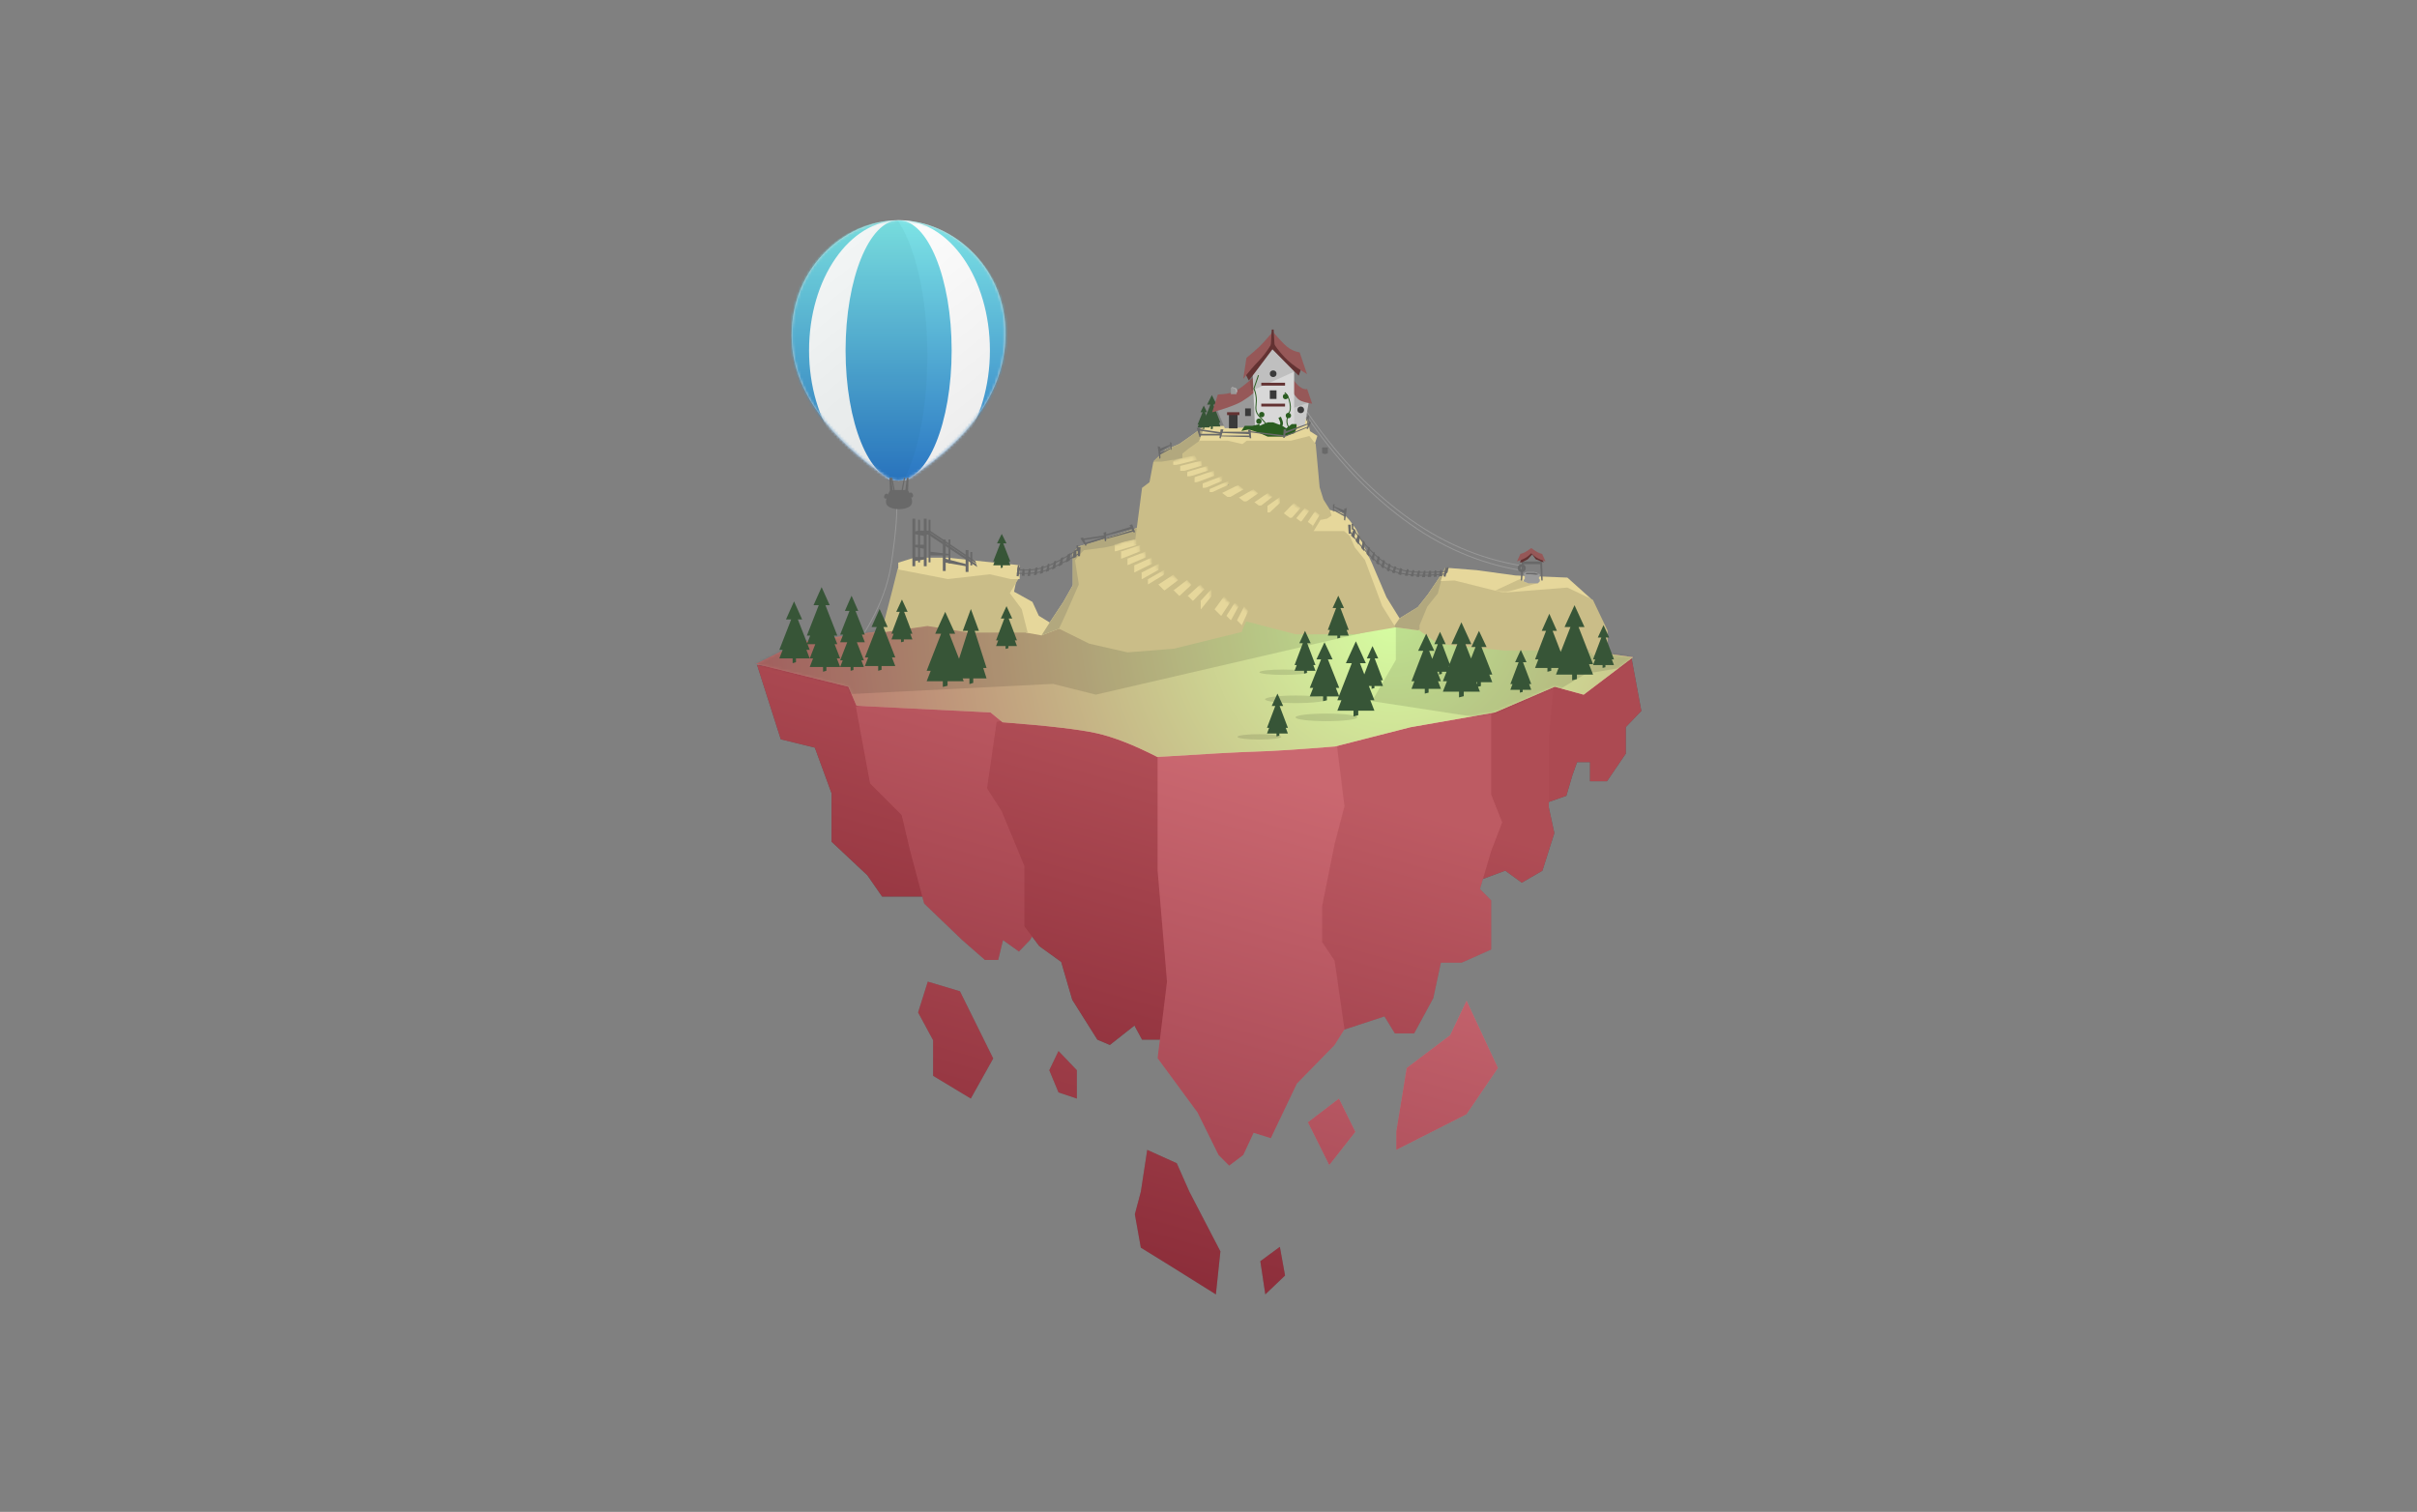 <svg xmlns='http://www.w3.org/2000/svg' xmlns:xlink='http://www.w3.org/1999/xlink' width='900px' height='563px' viewBox='0 0 900 563' version='1.1'><rect x="0" y="0" width="900" height="563" fill="#808080" stroke="none"/><style> .floating-island { animation: floatAnim 6s ease-in-out infinite; } .floating-balloon { animation: floatAnim2 5s ease-in-out infinite; } @keyframes floatAnim { 0% { transform: translate(281px,123px); } 50% { transform: translate(281px,138px); } 100% { transform: translate(281px,123px); } } @keyframes floatAnim2 { 0% { transform: translate(295px,82px); } 50% { transform: translate(295px,87px); } 100% { transform: translate(295px,82px); } } </style><defs><path d='M39.806,96.991 L43.171,96.465 C66.127,81.594 78.249,64.585 79.538,45.441 C81.334,18.747 60.432,0 39.806,0 C19.179,0 -1.384,18.716 0.073,45.441 C1.053,63.409 13.192,80.431 36.49,96.506 L39.806,96.991 Z' id='path-2'/><linearGradient x1='50%' y1='2.15%' x2='50%' y2='98.719%' id='linearGradient-4'><stop stop-color='#7BE1E4' offset='0%'/><stop stop-color='#2B77C3' offset='100%'/></linearGradient><linearGradient x1='13.953%' y1='6.125%' x2='100%' y2='160.518%' id='linearGradient-5'><stop stop-color='#FFFFFF' offset='0%'/><stop stop-color='#E1E1E1' offset='100%'/></linearGradient><linearGradient x1='74.569%' y1='24.815%' x2='44.001%' y2='103.898%' id='linearGradient-6'><stop stop-color='#F5515F' offset='0%'/><stop stop-color='#9F041B' offset='100%'/></linearGradient><radialGradient cx='72.805%' cy='0%' fx='72.805%' fy='0%' r='545.185%' gradientTransform='translate(0.728,0),scale(0.163,1),rotate(162.165),translate(-0.728,-0)' id='radialGradient-7'><stop stop-color='#FFA2AA' offset='0%'/><stop stop-color='#B05160' offset='100%'/></radialGradient><radialGradient cx='72.805%' cy='0%' fx='72.805%' fy='0%' r='545.185%' gradientTransform='translate(0.728,0),scale(0.163,1),rotate(162.165),translate(-0.728,-0)' id='radialGradient-8'><stop stop-color='#D6FFA2' offset='0%'/><stop stop-color='#B05160' offset='96.911%'/></radialGradient><path d='M0.29,18.689 L16.615,10.465 L95.036,0.003 C98.62,4.103 102.054,6.153 105.339,6.153 C106.134,6.153 104.83,4.492 109.344,4.235 C118.756,3.698 153.128,2.287 212.459,0.003 L326.741,16.193 L308.357,30.133 L297.592,27.178 L275.316,36.745 L243.801,42.268 L215.832,49.415 C202.798,50.493 192.968,51.131 186.342,51.327 C179.717,51.524 167.479,52.193 149.628,53.335 C140.922,48.87 133.391,45.924 127.034,44.499 C120.677,43.074 108.99,41.711 91.972,40.409 L87.487,36.745 L37.61,34.269 L34.569,27.178 L0.29,18.689 Z' id='path-9'/><polygon id='path-11' points='0.246 5.2 1.9 0.185 13.57 1.102 28.133 3.101 47.429 3.88 56.293 11.825 47.429 7.594 23.492 9.492 5.407 4.955'/><polygon id='path-13' points='0 23.099 2.575 18.921 7.287 10.835 9.217 2.828 16.766 0.63 20.517 1.13686838e-13 20.517 1.726 22.829 1.726 22.829 3.72 25.183 3.72 25.183 5.557 27.667 5.557 27.667 7.558 30.375 7.558 30.375 9.438 32.702 9.438 32.702 10.884 36.529 10.884 38.684 12.505 42.207 12.505 44.235 14.032 47.393 14.032 49.209 15.398 52.11 15.398 52.11 17.729 57.196 17.729 59.602 19.54 61.583 19.54 63.219 20.771 65.444 20.771 67.247 22.128 67.247 23.991 64.53 28.432 26.244 23.099'/><polygon id='path-15' points='0 27.947 2.344 22.892 6.635 13.109 8.392 3.422 15.266 0.763 19.389 1.13686838e-13 19.389 2.088 20.786 2.088 20.786 4.501 22.93 4.501 22.93 6.723 25.192 6.723 25.192 9.144 27.657 9.144 27.657 11.419 29.776 11.419 29.776 13.168 33.261 13.168 35.222 15.13 38.43 15.13 40.277 16.976 43.152 16.976 44.806 18.63 47.448 18.63 47.448 21.45 52.078 21.45 54.269 23.641 56.073 23.641 57.563 25.131 59.588 25.131 61.23 26.772 61.23 29.027 58.756 34.4 23.896 27.947'/></defs><g id='Floating-Island---Aj-Matillano' stroke='none' stroke-width='1' fill='none' fill-rule='evenodd'><g class='floating-balloon' id='hot-air-balloon' transform='translate(294.788, 82)'><path d='M19.042,165.118 L18.767,164.895 C29.078,152.197 35.135,139.82 36.941,127.764 C38.749,115.69 39.353,107.549 38.755,103.355 L39.105,103.305 C39.71,107.544 39.104,115.709 37.291,127.816 C35.474,139.94 29.39,152.374 19.042,165.118 Z' id='Path-78' fill='#979797' fill-rule='nonzero'/><g id='balloon'><mask id='mask-3' fill='white'><use xlink:href='#path-2'/></mask><use fill='#D8D8D8' xlink:href='#path-2'/><ellipse id='Oval-5-Copy-3' fill='url(#linearGradient-4)' mask='url(#mask-3)' cx='39.499' cy='48.496' rx='42.737' ry='48.496'/><ellipse id='Oval-5-Copy-5' fill='url(#linearGradient-5)' mask='url(#mask-3)' cx='40.147' cy='48.496' rx='33.671' ry='48.496'/><ellipse id='Oval-5-Copy-4' fill='url(#linearGradient-4)' mask='url(#mask-3)' cx='39.823' cy='48.496' rx='19.75' ry='48.496'/><path d='M26.87,109.277 C40.847,109.277 50.507,82.933 50.507,50.435 C50.507,17.938 40.847,-8.406 26.87,-8.406 C12.893,-8.406 -5.828,13.206 -5.828,45.703 C-5.828,78.201 12.893,109.277 26.87,109.277 Z' id='Oval-3' fill-opacity='0.05' fill='#064245' mask='url(#mask-3)'/></g><g id='Basket' transform='translate(34.336, 95.929)' fill='#696969'><path d='M9.563,5.717 C9.618,5.615 9.697,5.537 9.798,5.495 C10.128,5.355 10.565,5.642 10.775,6.137 C10.985,6.631 10.888,7.146 10.558,7.286 C10.454,7.33 10.339,7.331 10.224,7.297 C10.71,8.814 10.55,9.9 9.744,10.555 C7.901,12.053 3.382,12.061 1.529,10.555 C0.777,9.944 0.585,8.963 0.951,7.612 C0.767,7.742 0.564,7.787 0.391,7.713 C0.061,7.573 -0.036,7.059 0.174,6.564 C0.384,6.07 0.821,5.782 1.151,5.922 C1.292,5.982 1.391,6.111 1.441,6.277 C1.661,5.786 1.935,5.26 2.263,4.697 L2.068,0.009 L2.716,0.009 L3.284,4.548 L7.985,4.548 L8.553,0.009 L9.201,0.009 L9.007,4.691 C9.214,5.047 9.399,5.389 9.563,5.717 Z M2.716,0.009 L3.139,0.009 L4.013,4.472 L3.544,4.548 L2.716,0.009 Z M7.904,0.009 L7.077,4.548 L6.607,4.472 L7.482,0.009 L7.904,0.009 Z' id='Combined-Shape'/></g></g><g id='clouds' transform='translate(207, 119.876)' fill='#FFFFFF'/><g class='floating-island' id='island-full' transform='translate(281.336, 122.708)'><g id='debris' transform='translate(60.531, 242.832)'><polygon id='Path-55' fill='#636260' points='3.611 0 0 11.473 5.588 21.824 5.588 35.074 19.619 43.54 27.965 28.614 15.577 3.585'/><path d='M82.936,78.235 L85.323,62.655 L96.313,67.611 C99.45,74.693 101.018,78.235 101.018,78.235 C101.018,78.235 104.868,85.641 112.566,100.453 L110.877,116.46 L94.313,106.091 L82.936,99.062 L80.708,86.632 L82.936,78.235 Z' id='Path-56' fill='#636260'/><path d='M52.281,25.841 L48.85,32.988 L52.281,41.261 C56.837,42.78 59.115,43.54 59.115,43.54 C59.115,43.54 59.115,40.023 59.115,32.988 L52.281,25.841 Z' id='Path-57' fill='#636260'/><polygon id='Path-58' fill='#636260' points='136.637 109.442 134.702 98.761 127.434 104.101 129.289 116.46'/><polygon id='Path-59' fill='#9A9A9A' points='153.101 68.319 145.133 52.373 156.7 43.54 162.832 55.929'/><polygon id='Path-60' fill='#9A9A9A' points='178.053 62.655 178.053 55.806 181.918 32.156 198.114 19.931 204.232 7.08 215.929 32.156 204.232 49.381'/></g><g id='island'><g id='land' transform='translate(0, 66.549)'><polygon id='Path-3' fill='#404040' points='0.572 58.372 9.393 86.046 22.079 89.158 28.292 106.125 28.292 124.165 41.644 136.692 47.126 144.601 69.926 144.601 51.329 86.046 43.583 63.63'/><polygon id='Path-2' fill='#656565' points='37.355 73.884 42.645 102.502 54.414 114.251 57.521 127.407 62.786 147.201 76.982 160.828 85.422 168.195 90.357 168.195 92.14 160.828 98.073 165.074 102.164 160.828 107.555 152.106 98.073 123.065 98.073 114.251 88.242 97.104 94.029 75.901 76.982 70.387'/><polygon id='Path-9' fill='#3E3E3E' points='304.255 67.132 326.116 55.421 329.833 75.479 324.056 81.495 324.056 91.365 317.044 101.679 310.72 101.679 310.72 94.549 304.255 94.549'/><polygon id='Path-4' fill='#484848' points='89.785 79.543 86.196 104.311 91.628 112.749 100.085 133.165 100.085 155.671 105.658 163.064 113.818 168.954 117.933 183.047 127.29 197.898 131.933 199.861 141.084 192.635 143.936 197.898 151.85 197.898 156.566 197.898 161.4 129.216 154.041 87.677 117.933 73.773'/><polygon id='Path-8' fill='#3E3E3E' points='291.417 110.761 301.908 107.085 304.161 99.439 308.688 86.785 308.688 65.232 293.805 61.548'/><polygon id='Path-7' fill='#464646' points='267.088 139.444 279.156 134.967 285.317 139.444 293.012 134.967 297.448 120.957 295.385 111.412 295.385 85.414 297.448 63.85 269.986 73.94 269.986 116.029'/><polygon id='Path-6' fill='#6A6A6A' points='214.947 195.549 234.186 189.241 238.053 195.549 245.246 195.549 252.365 182.431 255.196 169.224 262.916 169.224 273.927 164.33 273.927 146.024 269.751 141.793 273.927 127.634 278.015 116.977 273.927 106.641 273.927 71.655 213.001 83.396 205.101 149.872 205.101 178.77'/><polygon id='Path-5' fill='#898989' points='149.701 92.106 149.701 134.799 153.204 176.294 149.701 204.784 164.553 224.972 172.397 240.832 176.37 244.805 181.628 240.832 185.468 232.573 191.875 234.584 201.57 214.255 215.611 199.9 219.304 194.031 215.611 168.456 210.981 161.554 210.981 148.133 215.611 125.066 219.304 110.976 215.611 81.342'/><path d='M219.233,194.144 L215.611,199.9 L201.57,214.255 L191.875,234.584 L185.468,232.573 L181.628,240.832 L176.37,244.805 L172.397,240.832 L164.553,224.972 L149.701,204.784 L150.548,197.898 L143.936,197.898 L141.084,192.635 L131.933,199.861 L127.29,197.898 L117.933,183.047 L113.818,168.954 L105.658,163.064 L102.979,159.509 L102.164,160.828 L98.073,165.074 L92.14,160.828 L90.357,168.195 L85.422,168.195 L76.982,160.828 L62.786,147.201 L62.094,144.601 L47.126,144.601 L41.644,136.692 L28.292,124.165 L28.292,106.125 L22.079,89.158 L9.393,86.046 L0.572,58.372 L43.583,63.63 L46.837,73.047 L76.982,70.387 L94.029,75.901 L93.228,78.837 L117.933,73.773 L154.041,87.677 L154.682,91.293 L215.611,81.342 L215.8,82.857 L273.927,71.655 L273.927,72.492 L293.625,65.255 L293.805,61.548 L308.081,65.082 L326.116,55.421 L329.833,75.479 L324.056,81.495 L324.056,91.365 L317.044,101.679 L310.72,101.679 L310.72,94.549 L305.911,94.549 L304.161,99.439 L301.908,107.085 L295.385,109.371 L295.385,111.412 L297.448,120.957 L293.012,134.967 L285.317,139.444 L279.156,134.967 L270.856,138.046 L269.751,141.793 L273.927,146.024 L273.927,164.33 L262.916,169.224 L255.196,169.224 L252.365,182.431 L245.246,195.549 L238.053,195.549 L234.186,189.241 L219.233,194.144 Z M64.142,176.283 L76.108,179.868 L88.496,204.898 L80.15,219.823 L66.119,211.357 L66.119,198.107 L60.531,187.756 L64.142,176.283 Z M143.467,254.518 L145.854,238.938 L156.844,243.895 C159.981,250.977 161.549,254.518 161.549,254.518 C161.549,254.518 165.399,261.924 173.097,276.737 L171.408,292.743 L154.844,282.375 L143.467,275.345 L141.239,262.915 L143.467,254.518 Z M112.812,202.124 L119.646,209.271 C119.646,216.306 119.646,219.823 119.646,219.823 C119.646,219.823 117.368,219.063 112.812,217.544 L109.381,209.271 L112.812,202.124 Z M197.168,285.725 L189.82,292.743 L187.965,280.385 L195.233,275.044 L197.168,285.725 Z M213.632,244.602 L205.664,228.656 L217.231,219.823 L223.363,232.212 L213.632,244.602 Z M238.584,238.938 L238.584,232.09 L242.449,208.439 L258.645,196.214 L264.763,183.363 L276.46,208.439 L264.763,225.664 L238.584,238.938 Z' id='Combined-Shape' fill-opacity='0.6' fill='url(#linearGradient-6)'/><path d='M0.29,57.981 L16.615,49.757 L95.036,39.295 C98.62,43.395 102.054,45.445 105.339,45.445 C106.134,45.445 104.83,43.784 109.344,43.527 C118.756,42.99 153.128,41.579 212.459,39.295 L326.741,55.485 L308.357,69.425 L297.592,66.47 L275.316,76.037 L243.801,81.56 L215.832,88.707 C202.798,89.785 192.968,90.423 186.342,90.619 C179.717,90.816 167.479,91.485 149.628,92.627 C140.922,88.162 133.391,85.216 127.034,83.791 C120.677,82.366 108.99,81.003 91.972,79.701 L87.487,76.037 L37.61,73.561 L34.569,66.47 L0.29,57.981 Z' id='face' fill='url(#radialGradient-7)'/><g id='Group-8' transform='translate(0, 39.292)'><mask id='mask-10' fill='white'><use xlink:href='#path-9'/></mask><use id='face-copy' fill='url(#radialGradient-8)' xlink:href='#path-9'/><path d='M30.716,30.127 L110.775,26.114 C121.392,28.79 126.7,30.127 126.7,30.127 C126.7,30.127 163.941,21.504 238.423,4.259 L238.423,17.193 L229.544,32.549 L279.125,40.173 L309.17,22.329 L339.744,17.193 C337.926,8.45 332.935,2.947 324.771,0.686 C312.525,-2.705 183.292,-24.66 171.431,-24.66 C163.523,-24.66 106.062,-16.211 -0.952,0.686 L-5.203,30.127 L30.716,30.127 Z' id='shadow' fill-opacity='0.116' fill='#000000' mask='url(#mask-10)'/><ellipse id='Oval-5' fill-opacity='0.116' fill='#000000' mask='url(#mask-10)' cx='187.611' cy='45.841' rx='8.142' ry='1'/><ellipse id='Oval-5-Copy' fill-opacity='0.116' fill='#000000' mask='url(#mask-10)' cx='212.566' cy='38.584' rx='11.504' ry='1.416'/><ellipse id='Oval-5-Copy-2' fill-opacity='0.116' fill='#000000' mask='url(#mask-10)' cx='201.239' cy='31.858' rx='11.504' ry='1.416'/><ellipse id='Oval-5-Copy-6' fill-opacity='0.116' fill='#000000' mask='url(#mask-10)' cx='196.637' cy='21.77' rx='9.027' ry='1'/></g><g id='mount-port' transform='translate(46.726, 6.018)'><polygon id='Path-12' fill='#E6D79B' points='54.047 40.315 59.754 41.335 66.618 38.708 95.027 9.41 98.658 0.165 86.084 4.47 73.679 8.197 71.418 10.393 71.418 22.622 67.888 28.861 62.806 36.523 58.753 34.029 56.38 28.861 49.532 25.058 51.517 15.436 46.685 18.229 44.639 22.622 46.685 32.506'/><polygon id='Path-12-Copy' fill='#B2A87E' points='59.754 41.335 66.618 38.708 95.027 9.41 98.658 0.165 86.084 4.47 73.679 8.197 71.418 10.393 71.418 22.622 67.888 28.861 62.806 36.523'/><polygon id='Path-10' fill='#CABD88' points='0.112 40.275 4.397 23.758 6.239 16.379 10.175 14.671 24.685 18.458 32.558 16.379 51.37 19.959 47.964 25.596 52.391 31.562 54.597 40.275 32.558 40.275 17.271 37.829'/><polygon id='Path-11' fill='#E6D79B' points='6.422 16.786 24.904 20.36 40.488 18.573 48.291 20.36 51.617 20.36 51.617 15.195 42.144 14.242 24.904 12.402 12.316 12.402 6.422 14.242'/></g><g id='mount-well' transform='translate(206.726, 0)'><path d='M39.881,45.457 L30.818,44.254 L0.318,8.519 L3.273,3.689 L5.56,0.305 C8.9,1.022 10.854,1.472 11.422,1.655 C11.989,1.839 13.05,2.839 14.604,4.654 L16.863,7.775 L22.764,20.392 L28.217,33.151 L33.081,40.992 L39.881,36.831 L43.609,32.1 L47.319,26.634 L50.079,22.443 L51.331,29.894 L47.319,43.213 L39.881,45.457 Z' id='Path-15' fill='#E6D79B'/><polygon id='Path-15-Copy' fill='#B2A87E' points='39.881 45.457 30.818 44.254 33.081 40.992 39.881 36.831 43.609 32.1 47.319 26.634 50.079 22.443 51.331 29.894 47.319 43.213'/><polygon id='Path-13' fill='#CABD88' points='40.517 43.579 43.438 36.582 47.327 31.745 48.527 27.196 54.007 25.239 71.78 30.442 95.939 28.61 105.096 34.153 110.54 45.566 110.54 52.943 105.096 54.832 103.743 52.943 71.78 52.943 47.327 50.449 40.517 45.566'/><g id='Group-11' transform='translate(48.142, 21.947)'><mask id='mask-12' fill='white'><use xlink:href='#path-11'/></mask><use id='Path-14' fill='#E6D79B' xlink:href='#path-11'/><path d='M29.993,4.328 L20.48,8.766 L23.813,9.577 L36.757,5.783 C34.652,5.967 33.171,5.967 32.317,5.783 C31.462,5.599 30.687,5.114 29.993,4.328 Z' id='Path-77' fill-opacity='0.116' fill='#000000' mask='url(#mask-12)'/></g></g></g><g id='Group-12' transform='translate(8.85, 0)'><g id='bucket' transform='translate(202.124, 40.708)' fill='#696969'><path d='M0,3.186 L2.124,3.186 L2.124,5.35 C1.63,5.559 1.276,5.664 1.062,5.664 C0.848,5.664 0.494,5.559 0,5.35 L0,3.186 Z' id='Rectangle-11'/></g><g id='house-staris' transform='translate(139.469, 32.212)'><polygon id='Path-28' fill='#E6D79B' points='59.915 10.431 60.885 7.406 58.145 5.652 57.28 1.326 53.497 -1.13686838e-13 27.02 3.688 18.949 3.688 13.789 7.406 9.457 10.431 4.248 12.65 0 16.785 5.214 23.363 47.592 23.363'/><polygon id='Path-28-Copy' fill='#B2A87E' points='18.949 3.688 13.789 7.406 9.457 10.431 4.248 12.65 0 16.785 5.214 23.363 16.819 9.443'/><polygon id='Path-19' fill='#CABD88' points='66.195 37.047 65.419 34.7 63.156 31.092 61.729 26.544 60.265 10.445 57.894 7.434 51.049 9.186 34.568 9.186 32.966 10.445 27.559 9.186 17.074 9.186 12.784 12.246 10.619 14.015 10.619 16.714 55.04 40 64.52 38.203'/></g><g id='stairs2' transform='translate(131.327, 47.08)'><g id='stairs' transform='translate(2.832, 0)'><mask id='mask-14' fill='white'><use xlink:href='#path-13'/></mask><use id='Path-16-Copy' fill='#CABD88' xlink:href='#path-13'/><path d='M12.299,1.403 L20.506,-0.183 L21.453,1.403 L12.299,3.707 L12.299,1.403 Z M14.943,3.761 L23.194,1.693 L23.194,3.595 L14.943,6.048 L14.943,3.761 Z M17.823,5.901 L25.607,3.603 L25.494,5.443 L17.581,8.029 L17.823,5.901 Z M20.283,7.962 L27.646,5.472 L27.772,7.39 L20.104,10.249 L20.283,7.962 Z M23.505,10.233 L30.994,7.364 L30.664,9.315 L23.505,12.335 L23.505,10.233 Z M26.047,12.336 L33.206,9.249 L32.989,10.76 L26.047,13.948 L26.047,12.336 Z M30.405,13.94 L36.73,10.812 L38.734,12.438 L32.926,15.765 L30.405,13.94 Z M36.155,16.002 L42.386,12.402 L44.145,13.898 L38.95,17.545 L36.155,16.002 Z M42.17,17.643 L47.836,13.749 L49.441,15.228 L44.556,19.025 L42.17,17.643 Z M47.391,18.744 L52.318,15.246 L52.318,17.433 L47.703,21.737 L47.391,18.744 Z M53.453,21.616 L57.515,17.422 L59.928,19.359 L55.808,24.052 L53.453,21.616 Z M57.572,24.09 L61.501,19.39 L63.152,20.394 L59.623,25.285 L57.572,24.09 Z M62.29,25.052 L65.358,20.54 L67.03,21.986 L64.134,26.744 L62.29,25.052 Z' id='Combined-Shape' fill='#E6D79B' mask='url(#mask-14)'/></g><polygon id='Path-16' fill='#CABD88' points='0.35 37.779 3.747 11.86 6.518 9.779 7.964 2.113 11.188 2.113 15.354 1.416 15.354 3.326 17.922 3.326 17.922 5.533 20.537 5.533 20.537 7.565 23.296 7.565 23.296 9.779 26.303 9.779 26.303 11.86 28.888 11.86 28.888 13.46 33.139 13.46 35.532 15.254 39.445 15.254 41.697 16.943 45.205 16.943 47.222 18.455 50.444 18.455 50.444 21.035 56.093 21.035 58.765 23.038 60.966 23.038 62.783 24.401 65.254 24.401 67.257 25.903 67.257 27.965 78.961 27.965 81.103 29.814 82.971 34.061 86.726 38.707 93.145 55.855 98.113 63.821 82.971 66.42 60.966 66.42 41.697 61.391'/></g><g id='stairs1' transform='translate(104.071, 78.23)'><g id='stairs' transform='translate(9.204, 0)'><mask id='mask-16' fill='white'><use xlink:href='#path-15'/></mask><use id='Path-16-Copy' fill='#CABD88' xlink:href='#path-15'/><path d='M11.521,1.697 L19.662,-0.27 L19.662,2.048 L11.521,4.486 L11.521,1.697 Z M13.606,4.55 L21.118,2.048 L21.118,4.35 L13.606,7.318 L13.606,4.55 Z M16.229,7.139 L23.316,4.36 L23.213,6.586 L16.008,9.714 L16.229,7.139 Z M18.791,9.633 L25.495,6.62 L25.609,8.941 L18.628,12.4 L18.791,9.633 Z M21.402,12.38 L28.221,8.91 L27.92,11.269 L21.402,14.923 L21.402,12.38 Z M23.717,14.925 L30.235,11.19 L30.037,13.018 L23.717,16.875 L23.717,14.925 Z M27.684,16.866 L33.443,13.081 L35.268,15.049 L29.98,19.074 L27.684,16.866 Z M32.92,19.36 L38.594,15.005 L40.196,16.815 L35.465,21.227 L32.92,19.36 Z M38.397,21.345 L43.556,16.634 L45.017,18.424 L40.57,23.018 L38.397,21.345 Z M43.435,22.979 L47.637,18.446 L47.637,21.092 L43.435,26.299 L43.435,22.979 Z M48.671,26.153 L52.369,21.078 L54.566,23.422 L50.815,29.1 L48.671,26.153 Z M52.743,29.145 L56.32,23.46 L57.824,24.674 L54.611,30.591 L52.743,29.145 Z M57.039,30.31 L59.832,24.851 L61.355,26.6 L58.718,32.356 L57.039,30.31 Z' id='Combined-Shape' fill='#E6D79B' mask='url(#mask-16)'/></g><polygon id='Path-16' fill='#CABD88' points='0.078 33.178 2.685 27.557 7.457 16.677 6.041 7.738 7.457 5.881 9.366 3.93 17.054 2.947 20.853 2.099 20.853 4.422 23.193 4.422 23.193 7.104 25.577 7.104 25.577 9.575 28.092 9.575 28.092 12.268 30.834 12.268 30.834 14.798 33.191 14.798 33.191 16.743 37.066 16.743 39.247 18.925 42.815 18.925 44.868 20.978 48.066 20.978 49.904 22.816 52.842 22.816 52.842 25.952 57.992 25.952 60.428 28.389 62.434 28.389 64.091 30.046 66.343 30.046 68.169 31.871 68.169 34.378 42.815 40.634 25.577 41.994 11.354 38.758'/></g><path d='M186.195,150.442 L186.195,151.239 L185.133,151.504 L185.133,150.442 L181.593,150.442 L182.399,148.319 L181.593,148.319 L184.681,140.177 L183.363,140.177 L185.487,135.575 L187.611,140.177 L186.292,140.177 L189.381,148.319 L188.575,148.319 L189.381,150.442 L186.195,150.442 Z M30.537,123.186 L31.504,125.664 L27.611,125.664 L27.611,126.793 L26.549,127.08 L26.549,125.664 L22.655,125.664 L23.623,123.186 L22.655,123.186 L25.282,116.46 L22.655,116.46 L23.77,113.628 L22.655,113.628 L26.141,104.779 L24.425,104.779 L26.903,99.115 L29.381,104.779 L28.372,104.779 L31.858,113.628 L30.743,113.628 L31.858,116.46 L28.877,116.46 L31.504,123.186 L30.537,123.186 Z M68.258,129.912 L68.673,130.973 L62.655,130.973 L62.655,132.648 L60.885,133.097 L60.885,130.973 L54.867,130.973 L56.386,127.08 L54.867,127.08 L60.251,113.274 L58.053,113.274 L61.77,105.133 L65.487,113.274 L63.288,113.274 L66.93,122.612 L70.258,112.212 L68.319,112.212 L71.327,104.071 L74.336,112.212 L72.75,112.212 L77.168,126.018 L75.922,126.018 L77.168,129.912 L72.212,129.912 L72.212,131.586 L70.796,132.035 L70.796,129.912 L68.258,129.912 Z M203.894,136.637 L203.894,138.06 L202.478,138.407 L202.478,136.637 L197.522,136.637 L198.788,133.451 L197.522,133.451 L201.743,122.832 L200,122.832 L203.009,116.46 L206.018,122.832 L204.275,122.832 L208.496,133.451 L207.229,133.451 L208.417,136.439 L213.172,124.248 L210.973,124.248 L214.69,116.106 L218.407,124.248 L216.209,124.248 L217.831,128.406 L220.079,122.478 L218.761,122.478 L220.885,117.876 L223.009,122.478 L221.691,122.478 L224.779,130.619 L223.973,130.619 L224.779,132.743 L221.593,132.743 L221.593,133.54 L220.531,133.805 L220.531,132.743 L219.522,132.743 L221.593,138.053 L220.074,138.053 L221.593,141.947 L215.575,141.947 L215.575,143.621 L213.805,144.071 L213.805,141.947 L207.788,141.947 L209.306,138.053 L207.788,138.053 L208.34,136.637 L203.894,136.637 Z M46.372,115.398 L46.372,116.194 L45.31,116.46 L45.31,115.398 L41.77,115.398 L42.576,113.274 L41.77,113.274 L44.858,105.133 L43.54,105.133 L45.664,100.531 L47.788,105.133 L46.469,105.133 L49.558,113.274 L48.752,113.274 L49.558,115.398 L46.372,115.398 Z M85.31,117.876 L85.31,118.672 L84.248,118.938 L84.248,117.876 L80.708,117.876 L81.514,115.752 L80.708,115.752 L83.796,107.611 L82.478,107.611 L84.602,103.009 L86.726,107.611 L85.407,107.611 L88.496,115.752 L87.69,115.752 L88.496,117.876 L85.31,117.876 Z M196.46,127.08 L196.46,127.876 L195.398,128.142 L195.398,127.08 L191.858,127.08 L192.664,124.956 L191.858,124.956 L194.947,116.814 L193.628,116.814 L195.752,112.212 L197.876,116.814 L196.558,116.814 L199.646,124.956 L198.84,124.956 L199.646,127.08 L196.46,127.08 Z M208.85,113.982 L208.85,114.778 L207.788,115.044 L207.788,113.982 L204.248,113.982 L205.053,111.858 L204.248,111.858 L207.336,103.717 L206.018,103.717 L208.142,99.115 L210.265,103.717 L208.947,103.717 L212.035,111.858 L211.23,111.858 L212.035,113.982 L208.85,113.982 Z M276.814,134.159 L276.814,134.955 L275.752,135.221 L275.752,134.159 L272.212,134.159 L273.018,132.035 L272.212,132.035 L275.301,123.894 L273.982,123.894 L276.106,119.292 L278.23,123.894 L276.912,123.894 L280,132.035 L279.194,132.035 L280,134.159 L276.814,134.159 Z M307.611,124.956 L307.611,125.752 L306.549,126.018 L306.549,124.956 L303.009,124.956 L303.814,122.832 L303.009,122.832 L306.097,114.69 L304.779,114.69 L306.903,110.088 L309.027,114.69 L307.708,114.69 L310.796,122.832 L309.991,122.832 L310.796,124.956 L307.611,124.956 Z M245,127.434 L246.372,130.973 L245.274,130.973 L246.372,133.805 L241.77,133.805 L241.77,135.207 L240.354,135.575 L240.354,133.805 L235.398,133.805 L236.496,130.973 L235.398,130.973 L239.788,119.646 L237.876,119.646 L240.885,113.274 L243.894,119.646 L241.982,119.646 L243.139,122.632 L245.212,117.168 L243.894,117.168 L246.018,112.566 L248.142,117.168 L246.823,117.168 L249.604,124.5 L252.464,117.168 L250.265,117.168 L253.982,109.027 L257.699,117.168 L255.501,117.168 L257.576,122.488 L259.244,118.23 L257.699,118.23 L260.531,112.212 L263.363,118.23 L261.464,118.23 L265.487,128.496 L264.377,128.496 L265.487,131.327 L261.239,131.327 L261.239,132.77 L260.164,133.019 L260.885,134.867 L254.867,134.867 L254.867,136.541 L253.097,136.991 L253.097,134.867 L247.08,134.867 L248.598,130.973 L247.08,130.973 L248.46,127.434 L246.726,127.434 L246.726,128.23 L245.664,128.496 L245.664,127.434 L245,127.434 Z M249.106,125.31 L249.196,125.547 L249.288,125.31 L249.106,125.31 Z M290.17,126.018 L287.434,126.018 L287.434,127.086 L286.018,127.434 L286.018,126.018 L281.416,126.018 L282.641,122.832 L281.416,122.832 L285.5,112.212 L283.894,112.212 L286.726,105.841 L289.558,112.212 L287.951,112.212 L290.972,120.067 L294.588,110.796 L292.389,110.796 L296.106,102.655 L299.823,110.796 L297.625,110.796 L303.009,124.602 L301.49,124.602 L303.009,128.496 L296.991,128.496 L296.991,130.17 L295.221,130.619 L295.221,128.496 L289.204,128.496 L290.17,126.018 Z M259.504,131.327 L259.823,132.144 L259.823,131.327 L259.504,131.327 Z M38.065,125.31 L38.065,126.712 L36.814,127.08 L36.814,125.31 L31.858,125.31 L33.102,122.124 L31.858,122.124 L36.279,110.796 L34.336,110.796 L37.345,104.071 L40.354,110.796 L38.765,110.796 L43.186,122.124 L41.943,122.124 L43.186,125.31 L38.065,125.31 Z M21.412,122.478 L22.655,125.664 L17.534,125.664 L17.534,127.066 L16.283,127.434 L16.283,125.664 L11.327,125.664 L12.571,122.478 L11.327,122.478 L13.4,117.168 L10.499,117.168 L11.327,119.292 L10.084,119.292 L11.327,122.478 L6.206,122.478 L6.206,123.88 L4.956,124.248 L4.956,122.478 L0,122.478 L1.243,119.292 L0,119.292 L4.42,107.965 L2.478,107.965 L5.487,101.239 L8.496,107.965 L6.907,107.965 L10.382,116.869 L11.509,113.982 L10.265,113.982 L14.686,102.655 L12.743,102.655 L15.752,95.929 L18.761,102.655 L17.172,102.655 L21.593,113.982 L20.35,113.982 L21.593,117.168 L20.583,117.168 L22.655,122.478 L21.412,122.478 Z' id='trees' fill='#375537'/><path d='M83.186,87.788 L83.186,88.645 L82.478,88.85 L82.478,87.788 L79.646,87.788 L80.2,86.372 L79.646,86.372 L82.278,79.646 L81.062,79.646 L82.832,76.106 L84.602,79.646 L83.386,79.646 L86.018,86.372 L85.464,86.372 L86.018,87.788 L83.186,87.788 Z' id='Combined-Shape' fill='#375537'/><path d='M161.416,36.106 L161.416,36.964 L160.708,37.168 L160.708,36.106 L157.876,36.106 L158.43,34.69 L157.876,34.69 L160.508,27.965 L159.292,27.965 L161.062,24.425 L162.832,27.965 L161.616,27.965 L164.248,34.69 L163.694,34.69 L164.248,36.106 L161.416,36.106 Z' id='Combined-Shape' fill='#375537'/><path d='M158.23,36.46 L158.23,37.025 L157.876,37.168 L157.876,36.46 L155.752,36.46 L156.184,35.398 L155.752,35.398 L157.622,30.796 L156.814,30.796 L158.053,28.319 L159.292,30.796 L158.485,30.796 L160.354,35.398 L159.923,35.398 L160.354,36.46 L158.23,36.46 Z' id='Combined-Shape' fill='#375537'/><g id='well-puller' transform='translate(195.752, 29.735)' fill='#979797' fill-rule='nonzero'><path d='M80.34,58.231 L80.694,58.231 L80.694,60.167 C64.861,57.617 50.215,51.257 36.551,41.056 C22.892,30.858 10.753,17.866 0.133,2.08 L0.426,1.883 C11.025,17.637 23.137,30.599 36.762,40.772 C50.322,50.895 64.847,57.221 80.34,59.751 L80.34,58.231 Z' id='Path-66'/><path d='M80.34,56.462 L80.694,56.462 L80.694,58.397 C64.861,55.847 50.215,49.487 36.551,39.286 C22.892,29.088 10.753,16.096 0.133,0.31 L0.426,0.113 C11.025,15.867 23.137,28.829 36.762,39.002 C50.322,49.125 64.847,55.451 80.34,57.981 L80.34,56.462 Z' id='Path-66-Copy'/></g><g id='house' transform='translate(161.062, 0)'><g id='Group-4' transform='translate(0, 6.726)'><polygon id='Path-21' fill='#9A9A9A' points='2.028 23.269 16.538 15.477 16.538 29.605 4.823 30.026'/><polygon id='Path-22' fill='#CACACA' points='29.357 19.499 30.186 15.404 36.247 19.499 34.537 29.171 29.357 29.171'/><g id='Group-10' transform='translate(29.027, 14.867)' fill='#000000' fill-opacity='0.116'><polygon id='Path-76' points='0.21 7.99 7.108 5.583 0.21 0.148'/></g><path d='M18.164,14.665 L15.757,10.84 C12.114,14.047 9.62,15.925 8.275,16.475 C6.931,17.024 4.915,17.356 2.227,17.47 L0.12,24.101 C4.01,23.01 7.131,21.947 9.48,20.909 C11.83,19.872 14.724,17.791 18.164,14.665 Z' id='Path-25' fill='#965858'/><path d='M29.919,16.36 C31.042,18.079 31.965,19.159 32.686,19.601 C33.408,20.042 34.966,20.48 37.359,20.914 L35.487,15.457 C34.671,15.654 33.738,15.353 32.686,14.553 C31.635,13.754 30.713,12.643 29.919,11.222 L29.919,16.36 Z' id='Path-26' fill='#965858'/><path d='M16.105,30.479 C18.352,31.675 20.623,32.272 22.918,32.272 C25.213,32.272 27.787,31.675 30.639,30.479 L30.639,8.491 L22.54,0.103 L15.197,10.144 L16.105,30.479 Z' id='Path-20' fill='#D8D8D8'/><g id='Group-9' transform='translate(14.867, 0)' fill='#000000' fill-opacity='0.116'><polygon id='Path-75' points='-0.117 16.121 17.836 8.065 8.203 -2.25 -1.656 6.936'/></g><polygon id='Path-49' fill='#2A5C20' points='19.232 28.485 20.813 27.848 22.831 27.848 26.263 29.139 27.697 30.056 29.759 28.485 31.537 28.485 31.537 30.056 30.798 31.835 26.263 33.169 20.813 33.169 17.748 31.835 15.617 31.063 13.661 30.508 10.979 31.063 12.266 29.139 13.661 29.139 15.066 29.139 17.748 28.485 17.748 29.139'/></g><g id='Group' transform='translate(11.681, 0)'><polygon id='Path-24' fill='#633232' points='0.823 16.551 2.069 18.97 3.978 16.551 11.062 7.128 10.777 4.037 3.978 12.958'/><polygon id='Path-24-Copy' fill='#633232' transform='translate(15.951, 10.298) scale(-1, 1) rotate(8) translate(-15.951, -10.298) ' points='10.973 15.346 12.22 17.765 14.129 15.346 20.928 6.212 20.928 2.832 14.129 11.753'/><path d='M1.196,10.569 L0.006,18.384 C2.117,15.685 4.005,13.49 5.669,11.797 C7.333,10.104 8.967,7.934 10.571,5.285 L10.982,0.901 C8.679,3.619 6.908,5.551 5.669,6.699 C4.431,7.846 2.939,9.136 1.196,10.569 Z' id='Path-23' fill='#965858'/><path d='M13.858,8.716 L11.55,16.921 C14.477,14.961 16.772,13.135 18.436,11.443 C20.1,9.75 21.734,7.579 23.338,4.93 L23.123,0.831 C21.237,3.359 19.675,5.197 18.436,6.344 C17.197,7.491 15.671,8.282 13.858,8.716 Z' id='Path-23-Copy' fill='#965858' transform='translate(17.444, 8.876) scale(-1, 1) rotate(3) translate(-17.444, -8.876) '/><polygon id='Rectangle-2' fill='#633232' points='10.619 0 11.327 0 11.681 6.018 10.265 6.018'/></g><g id='Group-3' transform='translate(5.664, 15.221)'><circle id='Oval' fill='#3A3A3A' cx='17.168' cy='1.239' r='1.239'/><circle id='Oval-Copy' fill='#3A3A3A' cx='27.434' cy='14.69' r='1.239'/><rect id='Rectangle-3' fill='#633232' x='12.743' y='4.602' width='8.85' height='1.062'/><rect id='Rectangle-3-Copy' fill='#633232' x='12.743' y='12.389' width='8.85' height='1.062'/><rect id='Rectangle-4' fill='#3A3A3A' x='15.929' y='7.434' width='2.478' height='3.186'/><rect id='Rectangle-4-Copy' fill='#3A3A3A' x='6.726' y='14.159' width='2.124' height='2.832'/><rect id='Rectangle-5' fill='#3A3A3A' x='0.708' y='16.283' width='3.186' height='5.31'/><rect id='Rectangle-6' fill='#633232' x='0' y='15.575' width='4.602' height='1.062'/><polygon id='Path-27' fill='#B1B1B1' points='3.49 8.656 3.851 7.688 3.49 6.682 1.937 6.142 1.46 6.682 2.656 7.399'/><polygon id='Rectangle-7' fill='#9A9A9A' points='1.416 6.372 3.082 6.836 3.54 8.85 1.416 8.85'/></g></g><g id='fences' transform='translate(155.398, 31.858)' fill='#696969'><path d='M9.184,7.924 L8.932,8.749 L8.496,8.521 L8.621,7.596 L1.46,7.596 L1.51,7.965 L1.074,8.192 L0.02,4.753 L1.074,4.753 L1.14,5.238 L8.79,6.352 L8.932,5.31 L9.986,5.31 L9.71,6.21 L19.268,6.21 L19.115,5.451 L20.109,5.451 L20.311,8.637 L19.755,8.637 L19.67,8.212 L9.184,7.924 Z M9.279,7.615 L19.55,7.615 L19.442,7.079 L9.572,6.659 L9.279,7.615 Z M1.377,6.987 L8.704,6.987 L8.708,6.957 L1.219,5.822 L1.377,6.987 Z' id='Combined-Shape'/><path d='M41.536,3.085 L41.65,3.044 L41.744,2.757 L41.55,1.058 L41.309,1.56 L41.536,3.085 Z M41.24,3.19 L41.117,1.958 L41.04,2.117 L40.708,2.117 L41.383,0.046 L41.904,0.324 L41.724,0.697 L42.011,2.383 L42.608,2.697 L41.417,5.143 L40.958,5.143 L41.095,4.727 L32.845,8.116 L32.768,8.496 L32.212,8.496 L32.414,5.31 L33.409,5.31 L33.264,6.029 L41.24,3.19 Z M41.274,3.532 L33.105,6.819 L32.937,7.656 L41.219,4.351 L41.324,4.033 L41.274,3.532 Z' id='Combined-Shape'/><polygon id='Path-33' points='19.932 6.426 32.446 8.06 32.446 7.508 19.932 5.99'/></g><path d='M209.943,69.343 L210.143,68.749 L207.282,65.523 L206.871,66.378 L209.943,69.343 Z M209.764,69.876 L206.748,66.633 L206.557,67.031 L206.372,66.837 L207.184,64.425 L207.811,64.425 L207.419,65.24 L210.473,67.771 L210.653,67.233 L211.681,67.233 L209.626,71.504 L209.322,71.188 L209.764,69.876 Z' id='fence2' fill='#696969' transform='translate(209.027, 67.965) rotate(-18) translate(-209.027, -67.965) '/><path d='M121.325,77.781 L121.074,78.584 L120.64,78.362 L120.765,77.461 L113.644,77.461 L113.694,77.82 L113.26,78.041 L112.212,74.69 L113.26,74.69 L113.326,75.163 L120.933,76.249 L121.074,75.233 L122.122,75.233 L121.847,76.111 L131.352,76.111 L131.2,75.371 L132.189,75.371 L132.389,78.475 L131.837,78.475 L131.752,78.061 L121.325,77.781 Z M121.42,77.479 L131.632,77.479 L131.525,76.957 L121.711,76.548 L121.42,77.479 Z M113.562,76.867 L120.847,76.867 L120.851,76.838 L113.405,75.732 L113.562,76.867 Z' id='fences' fill='#696969' transform='translate(122.301, 76.637) rotate(-17) translate(-122.301, -76.637) '/><g id='ladder' transform='translate(210.973, 72.212)' fill='#696969'><g id='Group-2-Copy' transform='translate(20.135, 10.822) scale(-1, 1) rotate(-11) translate(-20.135, -10.822) translate(1.02, 4.981)'><polygon id='Path-41' points='0.524 8.096 1.511 8.096 1.511 11.478 0.742 11.478'/><polygon id='Path-41-Copy' points='0.225 7.858 0.859 7.858 0.859 10.027 0.365 10.027'/><polygon id='Path-43' points='37.628 0.323 38.214 3.112 36.913 4.002 36.796 1.078'/></g><path d='M1.235,2.919 L1.523,2.714 C7.042,10.488 12.064,15.322 16.578,17.216 C21.097,19.113 27.839,19.594 36.8,18.655 L36.837,19.007 C27.822,19.952 21.025,19.466 16.441,17.543 C11.854,15.617 6.788,10.742 1.235,2.919 Z' id='Path-42' fill-rule='nonzero'/><path d='M2.297,1.857 L2.585,1.652 C8.104,9.426 13.126,14.26 17.64,16.154 C22.159,18.051 28.901,18.532 37.862,17.593 L37.899,17.945 C28.884,18.89 22.087,18.404 17.503,16.481 C12.916,14.555 7.85,9.68 2.297,1.857 Z' id='Path-42-Copy' fill-rule='nonzero'/><polygon id='Path-44' points='3.675 6.591 4.526 4.002 5.302 4.94 4.763 7.911'/><polygon id='Path-45' points='6.429 6.362 7.08 7.042 6.755 10.308 5.712 9.117'/><polygon id='Path-46' points='8.413 8.584 8.956 9.127 8.56 12.326 7.637 11.278'/><polygon id='Path-47' points='10.328 10.524 10.812 10.933 10.328 13.924 9.418 13.068'/><polygon id='Path-48' points='11.998 12.082 12.665 12.646 12.131 15.437 11.209 14.733'/><polygon id='Path-48-Copy' points='13.887 13.451 14.554 14.016 14.02 16.807 13.097 16.103'/><polygon id='Path-48-Copy-2' points='16.011 14.867 16.674 15.273 16.114 17.877 15.221 17.519'/><polygon id='Path-48-Copy-3' points='18.135 15.922 18.802 16.14 18.135 18.602 17.142 18.267'/><polygon id='Path-48-Copy-4' points='20.197 16.584 20.926 16.848 20.577 19.257 19.469 18.935'/><polygon id='Path-48-Copy-5' points='22.737 16.991 23.365 17.119 22.998 19.54 21.958 19.41'/><polygon id='Path-48-Copy-6' points='24.799 17.415 25.52 17.415 25.075 19.771 24.071 19.643'/><polygon id='Path-48-Copy-7' points='26.923 17.564 27.6 17.564 27.274 19.98 26.241 19.838'/><polygon id='Path-48-Copy-8' points='29.047 17.608 29.654 17.608 29.475 19.997 28.319 19.997'/><polygon id='Path-48-Copy-9' points='31.02 17.639 31.746 17.639 31.746 19.877 30.442 19.997'/><polygon id='Path-48-Copy-10' points='33.078 17.537 33.649 17.537 33.81 19.796 32.721 19.923'/><polygon id='Path-48-Copy-11' points='35.126 17.345 35.649 17.345 35.905 19.573 34.623 19.71'/><g id='Group-2' transform='translate(0.708, 0)'><polygon id='Path-41' points='0.122 0.453 1.109 0.453 1.109 3.835 0.34 3.835'/><polygon id='Path-41-Copy' points='1.416 0.151 2.049 0.151 2.049 2.32 1.556 2.32'/></g></g><g id='ladder' transform='translate(100.354, 86.372) scale(-1, 1) rotate(-22) translate(-100.354, -86.372) translate(89.912, 76.46)' fill='#696969'><polygon id='Path-41' transform='translate(19.602, 17.725) scale(-1, 1) rotate(-11) translate(-19.602, -17.725) ' points='19.108 16.034 20.095 16.034 20.095 19.416 19.326 19.416'/><polygon id='Path-41-Copy' transform='translate(20.111, 16.423) scale(-1, 1) rotate(-11) translate(-20.111, -16.423) ' points='19.794 15.338 20.427 15.338 20.427 17.507 19.934 17.507'/><polygon id='Path-43' transform='translate(2.431, 3.702) scale(-1, 1) rotate(-11) translate(-2.431, -3.702) ' points='2.555 1.862 3.14 4.652 1.839 5.541 1.722 2.617'/><path d='M0.883,2.923 L1.167,2.711 C4.41,7.047 7.247,10.368 9.675,12.673 C12.09,14.967 15.496,16.832 19.894,18.266 L19.785,18.603 C15.34,17.153 11.889,15.263 9.431,12.93 C6.987,10.609 4.138,7.273 0.883,2.923 Z' id='Path-42' fill-rule='nonzero'/><path d='M1.942,1.856 L2.232,1.654 C5.596,6.472 8.546,9.978 11.08,12.172 C13.606,14.359 16.629,15.945 20.152,16.929 L20.057,17.27 C16.485,16.272 13.415,14.662 10.848,12.44 C8.289,10.224 5.321,6.696 1.942,1.856 Z' id='Path-42-Copy' fill-rule='nonzero'/><polygon id='Path-44' points='3.321 6.591 4.172 4.002 4.948 4.94 4.409 7.911'/><polygon id='Path-45' points='6.075 6.362 6.726 7.042 6.401 10.308 5.358 9.117'/><polygon id='Path-46' points='8.059 8.584 8.602 9.127 8.206 12.326 7.283 11.278'/><polygon id='Path-47' points='9.974 10.524 10.458 10.933 9.974 13.924 9.064 13.068'/><polygon id='Path-48' points='11.644 12.082 12.311 12.646 11.777 15.437 10.855 14.733'/><polygon id='Path-48-Copy' points='13.533 13.451 14.2 14.016 13.666 16.807 12.743 16.103'/><polygon id='Path-48-Copy-2' points='15.657 14.867 16.32 15.273 15.76 17.877 14.867 17.519'/><polygon id='Path-48-Copy-3' points='17.781 15.922 18.448 16.14 17.781 18.602 16.788 18.267'/><g id='Group-2' transform='translate(0, -0)'><polygon id='Path-41' transform='translate(1.298, 2.276) rotate(22) translate(-1.298, -2.276) ' points='0.804 0.585 1.791 0.585 1.791 3.968 1.022 3.968'/><polygon id='Path-41-Copy' transform='translate(2.415, 1.368) rotate(22) translate(-2.415, -1.368) ' points='2.098 0.284 2.731 0.284 2.731 2.453 2.238 2.453'/></g></g><path d='M144.103,46.334 L144.302,45.741 L141.442,42.515 L141.03,43.369 L144.103,46.334 Z M143.923,46.867 L140.908,43.624 L140.716,44.022 L140.531,43.828 L141.343,41.416 L141.97,41.416 L141.578,42.232 L144.632,44.762 L144.813,44.225 L145.841,44.225 L143.785,48.496 L143.481,48.179 L143.923,46.867 Z' id='fence2' fill='#696969' transform='translate(143.186, 44.956) scale(-1, 1) rotate(-18) translate(-143.186, -44.956) '/><g id='port-platform' transform='translate(49.558, 70.442)' fill='#696969'><polygon id='Path-50' points='5.135 5.449 24.153 17.997 23.769 16.9 6.204 5.071'/><polygon id='Path-50-Copy' points='6.219 4.912 23.769 16.745 23.489 15.848 6.656 4.513'/><polygon id='Path-51' points='20.269 17.76 20.269 16.985 11.778 14.779 11.778 16.27'/><polygon id='Path-52' points='0.287 9.713 4.869 9.713 4.869 11.272 0.287 10.493'/><polygon id='Path-53' points='0.393 14.248 0.393 15.886 5.084 15.067 5.084 14.248'/><polygon id='Path-54' points='6.602 12.297 6.602 13.667 13.869 13.667 13.869 13.174'/><rect id='Rectangle-8' x='0' y='0' width='1.062' height='17.699'/><rect id='Rectangle-8-Copy' x='4.248' y='0' width='1.062' height='17.699'/><polygon id='Rectangle-8-Copy-4' points='2.124 0.388 2.832 0.388 2.832 16.258 2.124 16.258'/><polygon id='Rectangle-8-Copy-5' points='6.018 0.388 6.726 0.388 6.726 16.258 6.018 16.258'/><polygon id='Rectangle-8-Copy-8' points='13.451 7.724 14.159 7.724 14.159 16.612 13.451 16.612'/><polygon id='Rectangle-8-Copy-9' points='21.593 12.412 22.301 12.412 22.301 17.383 21.593 17.383'/><polygon id='Rectangle-8-Copy-6' points='11.327 7.74 12.389 7.74 12.389 19.469 11.327 19.469'/><polygon id='Rectangle-8-Copy-7' points='19.823 11.681 20.885 11.681 20.885 19.823 19.823 19.823'/></g><g id='well' transform='translate(274.69, 81.416)'><polygon id='Path-61' fill='#9A9A9A' points='2.478 12.366 3.092 12.656 4.316 13.097 6.246 13.097 7.763 13.097 8.496 12.366 8.496 11.677 8.165 11.361 8.165 10.9 8.496 10.409 8.496 9.679 7.95 9.487 7.327 9.091 6.246 8.85 5.265 8.85 3.701 8.85 2.911 9.091 2.478 9.679 2.911 10.409 2.911 11.361 2.478 11.878'/><polygon id='Path-62' fill='#696969' points='3.486 9.721 3.186 9.504 3.486 9.204 4.915 9.204 6.688 9.204 7.34 9.436 8.142 9.721 7.185 9.912 5.236 9.721'/><polygon id='Path-63' fill='#696969' points='1.914 12.035 2.478 3.894 1.679 3.894 1.416 12.035'/><polygon id='Path-63-Copy' fill='#696969' transform='translate(9.027, 7.965) scale(-1, 1) translate(-9.027, -7.965) ' points='8.994 12.035 9.558 3.894 8.759 3.894 8.496 12.035'/><rect id='Rectangle-9' fill='#696969' x='2.124' y='4.956' width='6.726' height='1'/><polygon id='Path-65' fill='#633232' points='1.731 3.824 1.062 5.31 1.731 5.31 4.025 4.147 5.664 2.334 6.979 4.147 9.912 5.31 9.263 3.255 5.487 1.416'/><path d='M1.258,2.153 L0,4.956 C1.487,4.463 2.613,3.978 3.377,3.503 C4.141,3.028 5.021,2.264 6.018,1.211 L5.255,0 C4.216,0.747 3.468,1.245 3.009,1.492 C2.55,1.739 1.966,1.959 1.258,2.153 Z' id='Path-64' fill='#965858'/><path d='M5.86,2.153 L4.602,4.956 C6.089,4.463 7.215,3.978 7.979,3.503 C8.743,3.028 9.623,2.264 10.619,1.211 L9.857,0 C8.818,0.747 8.069,1.245 7.611,1.492 C7.152,1.739 6.568,1.959 5.86,2.153 Z' id='Path-64-Copy' fill='#965858' transform='translate(7.611, 2.478) scale(-1, 1) translate(-7.611, -2.478) '/></g><g id='Group-7' transform='translate(275.044, 87.434)'><circle id='Oval-2' stroke='#696969' cx='1.416' cy='1.416' r='1'/><g id='Group-6'><g id='Group-5' transform='translate(0, 1.062)'/><g id='Group-5-Copy' transform='translate(1.416, 1.416) rotate(-90) translate(-1.416, -1.416) translate(0, 1.062)'/><g id='Group-5-Copy-2' transform='translate(1.416, 1.416) rotate(-45) translate(-1.416, -1.416) translate(0, 1.062)'/><g id='Group-5-Copy-3' transform='translate(1.416, 1.416) rotate(-315) translate(-1.416, -1.416) translate(0, 1.062)'/></g></g><path d='M189.198,34.527 C189.267,35.255 189.632,36.1 190.298,37.057 L190.007,37.26 C189.31,36.256 188.921,35.357 188.846,34.56 C188.771,33.769 188.963,32.63 189.418,31.135 L189.432,31.089 L189.468,31.056 C190.122,30.459 190.302,29.262 189.978,27.457 C189.652,25.636 189.022,24.355 188.094,23.606 L188.316,23.331 C189.319,24.14 189.987,25.497 190.327,27.395 C190.664,29.277 190.478,30.576 189.743,31.283 C189.31,32.715 189.129,33.799 189.198,34.527 Z' id='Path-71' fill='#2A5C20' fill-rule='nonzero'/><path d='M186.317,36.441 C186.805,35.856 187.049,35.351 187.049,34.927 C187.049,34.502 186.805,33.752 186.317,32.677' id='Path-72' stroke='#2A5C20'/><path d='M177.756,25.381 C177.836,26.157 177.816,26.759 177.713,27.846 C177.608,28.966 177.592,29.358 177.673,29.902 C177.693,30.034 177.719,30.163 177.752,30.29 C177.998,31.243 178.651,32.176 179.735,33.108 L181.879,35.588 L181.611,35.82 L179.486,33.358 C178.369,32.401 177.675,31.408 177.409,30.378 C177.373,30.239 177.345,30.098 177.323,29.954 C177.236,29.372 177.252,28.962 177.361,27.813 C177.461,26.747 177.481,26.164 177.404,25.417 C177.267,24.088 176.986,22.977 176.561,22.084 L176.531,22.019 L178.25,16.962 L178.585,17.076 L176.912,21.998 C177.338,22.918 177.619,24.046 177.756,25.381 Z' id='Path-73' fill='#2A5C20' fill-rule='nonzero'/><circle id='Oval-4' fill='#2A5C20' cx='179.646' cy='31.681' r='1'/><circle id='Oval-4-Copy-3' fill='#2A5C20' cx='178.584' cy='34.159' r='1'/><circle id='Oval-4-Copy' fill='#2A5C20' cx='189.558' cy='32.035' r='1'/><circle id='Oval-4-Copy-2' fill='#2A5C20' cx='188.496' cy='24.956' r='1'/><path d='M49.921,75.344 C49.594,75.782 49.594,76.029 49.921,76.083 C50.249,76.137 51.695,76.424 54.26,76.942 C54.181,76.621 54.181,76.433 54.26,76.378 C54.333,76.328 55.134,76.702 56.093,75.916 C56.153,75.866 56.153,75.524 56.093,74.89 L51.781,74.89 L49.921,75.344 Z' id='Path-74' fill='#696969'/></g></g></g></g></svg>